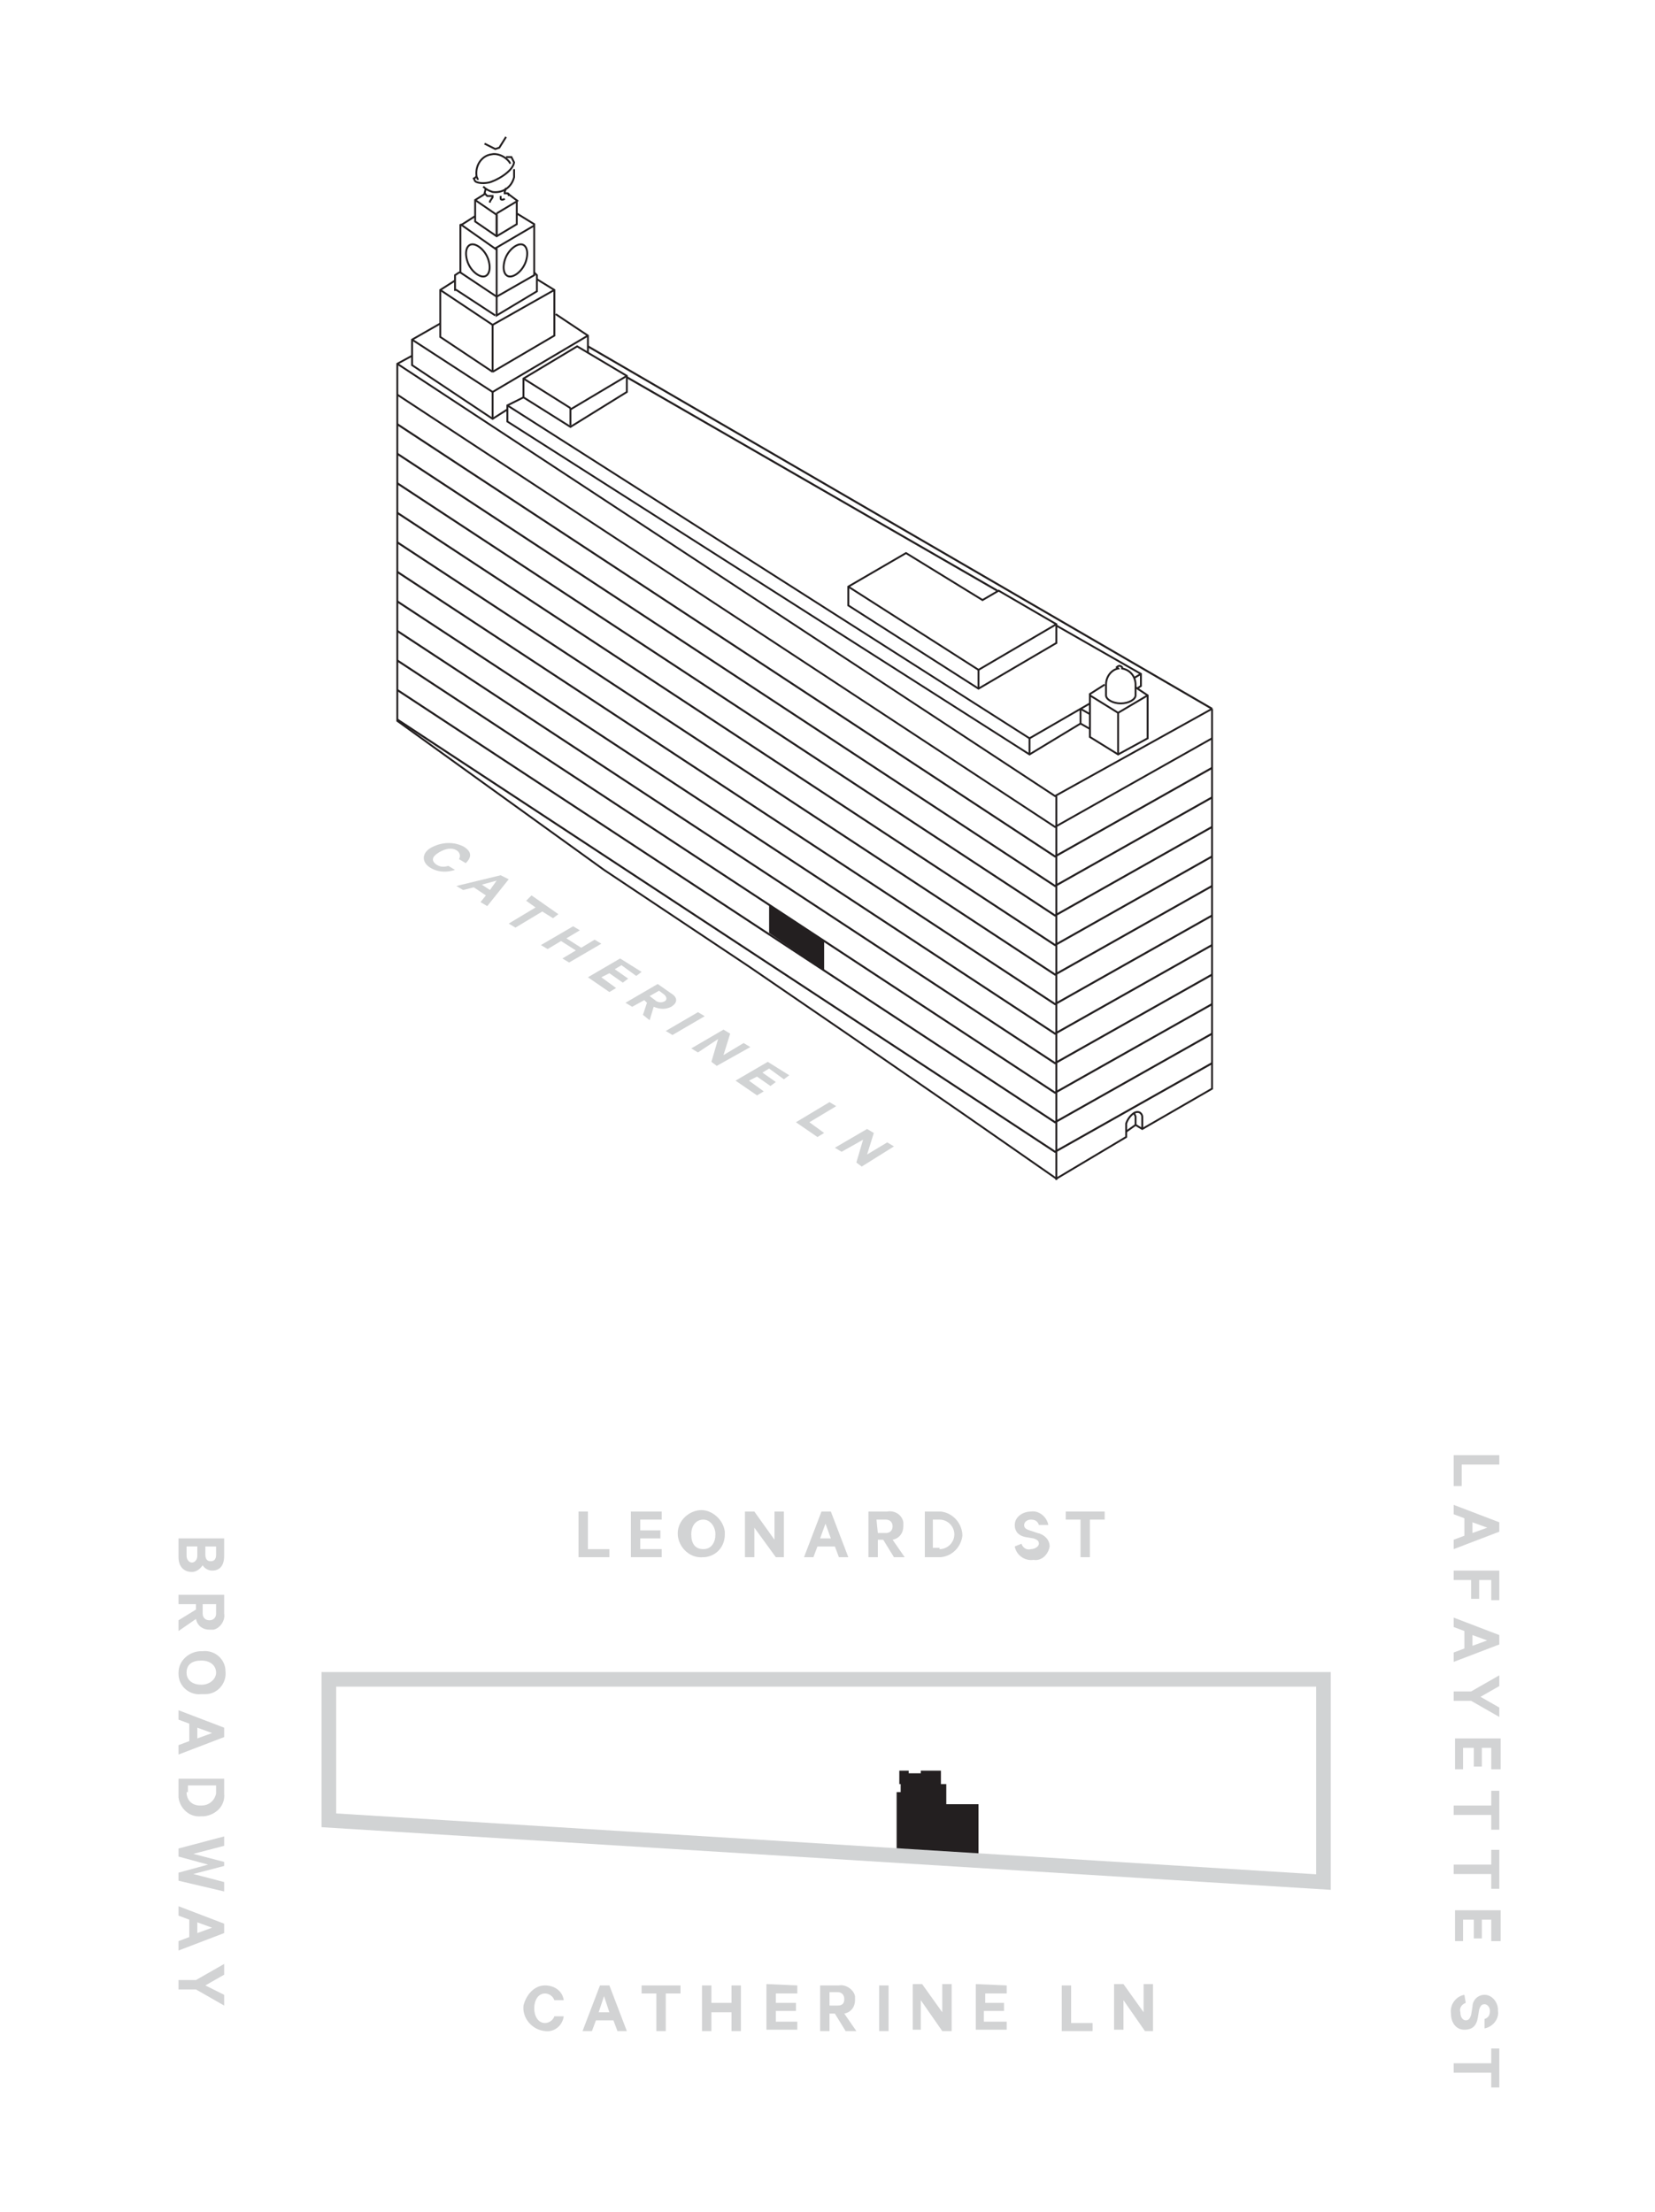 <?xml version="1.0" encoding="utf-8"?>
<!-- Generator: Adobe Illustrator 23.0.0, SVG Export Plug-In . SVG Version: 6.00 Build 0)  -->
<svg version="1.1" id="Layer_1" xmlns="http://www.w3.org/2000/svg" xmlns:xlink="http://www.w3.org/1999/xlink" x="0px" y="0px"
	 viewBox="0 0 123.3 164.8" style="enable-background:new 0 0 123.3 164.8;" xml:space="preserve">
<style type="text/css">
	.st0{fill:#D2D3D4;}
	.st1{clip-path:url(#SVGID_2_);}
	.st2{fill:#231F20;}
	.st3{clip-path:url(#SVGID_4_);}
	.st4{fill:none;stroke:#D1D3D4;stroke-width:1.09;stroke-miterlimit:10;}
	.st5{clip-path:url(#SVGID_6_);}
	.st6{fill:none;stroke:#231F20;stroke-width:0.15;stroke-miterlimit:10;}
	.st7{enable-background:new    ;}
	.st8{fill:#D1D3D4;}
	.st9{fill:none;stroke:#231F20;stroke-width:0.14;stroke-miterlimit:10;}
	.st10{clip-path:url(#SVGID_8_);}
	.st11{clip-path:url(#SVGID_10_);}
	.st12{clip-path:url(#SVGID_12_);}
	.st13{clip-path:url(#SVGID_14_);}
	.st14{clip-path:url(#SVGID_16_);}
</style>
<title>residence_J_3_key</title>
<g>
	<path class="st0" d="M14.3,117.1c-0.6,0-1-0.4-1-1.1v-1.4h3.4v1.3c0,0.7-0.3,1.1-0.9,1.1c-0.3,0-0.6-0.2-0.7-0.4
		C14.9,116.9,14.6,117.1,14.3,117.1z M13.9,115.2v0.7c0,0.3,0.2,0.5,0.4,0.5s0.4-0.2,0.4-0.5v-0.7H13.9z M15.3,115.8
		c0,0.3,0.1,0.5,0.4,0.5s0.4-0.2,0.4-0.5v-0.6h-0.8L15.3,115.8z"/>
	<path class="st0" d="M14.6,119.5h-1.3v-0.7h3.4v1.4c0.1,0.5-0.3,1.1-0.8,1.2c-0.1,0-0.2,0-0.3,0c-0.5,0-0.9-0.3-1-0.8l-1.3,0.9
		v-0.8l1.3-0.8L14.6,119.5z M15.1,119.5v0.7c0,0.3,0.2,0.5,0.5,0.5s0.5-0.2,0.5-0.5v-0.7H15.1z"/>
	<path class="st0" d="M13.3,124.6c0-0.9,0.8-1.6,1.7-1.6c0,0,0.1,0,0.1,0c0.9-0.1,1.7,0.6,1.7,1.5c0.1,0.9-0.6,1.7-1.5,1.7
		c-0.1,0-0.2,0-0.3,0c-0.9,0.1-1.7-0.6-1.7-1.5C13.3,124.7,13.3,124.6,13.3,124.6z M16.1,124.6c0-0.5-0.4-0.9-1.1-0.9
		s-1.1,0.3-1.1,0.9s0.5,0.9,1.1,0.9S16.1,125.1,16.1,124.6z"/>
	<path class="st0" d="M16.7,129.4l-3.4,1.3V130l0.8-0.3v-1.3l-0.8-0.3v-0.7l3.4,1.3V129.4z M14.7,128.7v0.8l1.1-0.4L14.7,128.7z"/>
	<path class="st0" d="M16.7,132.4v1.2c0.1,0.9-0.6,1.6-1.5,1.7c-0.1,0-0.2,0-0.2,0c-0.9,0.1-1.6-0.6-1.7-1.4c0-0.1,0-0.2,0-0.2v-1.2
		H16.7z M13.9,133.5c0,0.6,0.4,1,1,1c0,0,0,0,0.1,0c0.6,0,1-0.4,1.1-0.9c0,0,0,0,0-0.1v-0.5h-2.1V133.5z"/>
	<path class="st0" d="M16.7,139l-2.3,0.6l2.3,0.6v0.7l-3.4-0.8v-0.6l2.2-0.6l-2.2-0.6v-0.6l3.4-0.9v0.7l-2.3,0.6l2.3,0.6L16.7,139z"
		/>
	<path class="st0" d="M16.7,144l-3.4,1.3v-0.7l0.8-0.3V143l-0.8-0.3V142l3.4,1.3V144z M14.7,143.2v0.8l1.1-0.4L14.7,143.2z"/>
	<path class="st0" d="M16.7,148.6v0.8l-2.1-1.2h-1.3v-0.7h1.3l2.1-1.2v0.8l-1.4,0.8L16.7,148.6z"/>
	<path class="st0" d="M111.7,108.4v0.7h-2.8v1.6h-0.6v-2.3H111.7z"/>
	<path class="st0" d="M111.7,114.1l-3.4,1.3v-0.7l0.8-0.3v-1.3l-0.8-0.3v-0.7l3.4,1.3V114.1z M109.7,113.4v0.8l1.1-0.4L109.7,113.4z
		"/>
	<path class="st0" d="M108.3,117h3.4v2.2h-0.6v-1.5h-0.9v1.4h-0.6v-1.4h-1.3V117z"/>
	<path class="st0" d="M111.7,122.5l-3.4,1.3v-0.7l0.8-0.3v-1.3l-0.8-0.3v-0.7l3.4,1.3V122.5z M109.7,121.8v0.8l1.1-0.4L109.7,121.8z
		"/>
	<path class="st0" d="M111.7,127.2v0.7l-2.1-1.2h-1.3V126h1.3l2.1-1.2v0.8l-1.4,0.8L111.7,127.2z"/>
	<path class="st0" d="M111.7,131.8h-0.6v-1.6h-0.7v1.4h-0.6v-1.4h-0.8v1.6h-0.6v-2.3h3.4V131.8z"/>
	<path class="st0" d="M111.7,133.4v2.9h-0.6v-1.1h-2.8v-0.7h2.8v-1.1L111.7,133.4z"/>
	<path class="st0" d="M111.7,137.8v2.9h-0.6v-1.1h-2.8v-0.7h2.8v-1.1H111.7z"/>
	<path class="st0" d="M111.7,144.6h-0.6V143h-0.7v1.4h-0.6V143h-0.8v1.6h-0.6v-2.3h3.4V144.6z"/>
	<path class="st0" d="M109.2,149.2c-0.3,0.1-0.5,0.4-0.4,0.7c0,0.4,0.2,0.6,0.4,0.6s0.3-0.1,0.4-0.4l0.1-0.6c0-0.5,0.4-0.9,0.9-0.9
		c0.6,0,1,0.6,1,1.1c0,0,0,0,0,0.1c0.1,0.6-0.4,1.2-1,1.3v-0.7c0.3-0.1,0.4-0.3,0.4-0.6c0-0.3-0.2-0.5-0.4-0.5s-0.3,0.1-0.4,0.4
		l-0.1,0.6c-0.1,0.6-0.4,0.9-1,0.9s-1-0.5-1-1.2c-0.1-0.7,0.4-1.3,1-1.4L109.2,149.2L109.2,149.2z"/>
	<path class="st0" d="M111.7,152.6v2.9h-0.6v-1.1h-2.8v-0.7h2.8v-1.1L111.7,152.6z"/>
	<path class="st0" d="M43.1,112.6h0.7v2.8h1.6v0.6h-2.3V112.6z"/>
	<path class="st0" d="M49.3,112.6v0.6h-1.6v0.8h1.5v0.6h-1.5v0.8h1.6v0.6H47v-3.4L49.3,112.6z"/>
	<path class="st0" d="M52.4,116c-1,0.1-1.8-0.7-1.9-1.6c-0.1-1,0.7-1.8,1.6-1.9s1.8,0.7,1.9,1.6c0,0.1,0,0.1,0,0.2
		c0,0.9-0.6,1.6-1.5,1.7C52.4,116,52.4,116,52.4,116z M52.4,113.2c-0.5,0-0.9,0.4-0.9,1.1s0.3,1.1,0.9,1.1s0.9-0.5,0.9-1.1
		S52.9,113.2,52.4,113.2L52.4,113.2z"/>
	<path class="st0" d="M58.4,116h-0.6l-1.6-2.2v2.2h-0.7v-3.4h0.7l1.5,2.1v-2.1h0.7V116z"/>
	<path class="st0" d="M61.9,112.6l1.3,3.4h-0.7l-0.3-0.8h-1.3l-0.3,0.8h-0.7l1.3-3.4L61.9,112.6z M61.1,114.6h0.8l-0.4-1.1
		L61.1,114.6z"/>
	<path class="st0" d="M65.4,114.7v1.3h-0.7v-3.4h1.4c0.5-0.1,1.1,0.2,1.2,0.8c0,0.1,0,0.2,0,0.3c0,0.5-0.3,0.9-0.8,1l0.9,1.3h-0.8
		l-0.8-1.3L65.4,114.7z M65.4,114.2H66c0.3,0,0.5-0.2,0.5-0.5s-0.2-0.5-0.5-0.5h-0.7L65.4,114.2z"/>
	<path class="st0" d="M68.9,112.6h1.2c0.9,0.1,1.6,0.9,1.6,1.8c-0.1,0.8-0.7,1.5-1.6,1.6h-1.2V112.6z M70,115.4
		c0.6,0,1.1-0.5,1.1-1.1c0-0.6-0.5-1.1-1.1-1.1h-0.5v2.1H70z"/>
	<path class="st0" d="M76.1,115c0.1,0.3,0.4,0.5,0.7,0.4c0.3,0,0.6-0.2,0.6-0.4s-0.1-0.3-0.4-0.4l-0.6-0.1c-0.5-0.1-0.8-0.4-0.8-0.9
		c0-0.6,0.6-1,1.2-1c0,0,0,0,0,0c0.6-0.1,1.2,0.4,1.3,1h-0.7c-0.1-0.3-0.3-0.4-0.6-0.4c-0.3,0-0.5,0.2-0.5,0.4s0.1,0.3,0.4,0.4
		l0.6,0.2c0.5,0.1,0.9,0.5,0.9,1c-0.1,0.6-0.6,1.1-1.2,1c0,0,0,0,0,0c-0.7,0.1-1.3-0.4-1.4-1L76.1,115z"/>
	<path class="st0" d="M79.4,112.6h2.9v0.6h-1.1v2.8h-0.7v-2.8h-1.1V112.6z"/>
	<path class="st0" d="M40.6,147.9c0.7,0,1.3,0.4,1.4,1.1h-0.7c-0.1-0.3-0.4-0.5-0.7-0.5c-0.5,0-0.8,0.5-0.8,1.1s0.3,1.1,0.8,1.1
		c0.3,0,0.6-0.2,0.7-0.5H42c-0.1,0.7-0.7,1.2-1.4,1.1c-1-0.1-1.7-1-1.6-1.9C39.2,148.6,39.8,147.9,40.6,147.9z"/>
	<path class="st0" d="M45.4,147.9l1.3,3.4H46l-0.3-0.8h-1.3l-0.3,0.8h-0.7l1.3-3.4H45.4z M44.6,149.9h0.8l-0.4-1.2L44.6,149.9z"/>
	<path class="st0" d="M47.8,147.9h2.9v0.6h-1.1v2.8h-0.7v-2.8h-1.1V147.9z"/>
	<path class="st0" d="M55.2,147.9v3.4h-0.7v-1.4H53v1.4h-0.7v-3.4H53v1.3h1.5v-1.3H55.2z"/>
	<path class="st0" d="M59.4,147.9v0.6h-1.6v0.7h1.5v0.6h-1.5v0.8h1.6v0.6h-2.3v-3.4L59.4,147.9z"/>
	<path class="st0" d="M61.8,150v1.3h-0.7v-3.4h1.4c0.5-0.1,1.1,0.3,1.2,0.8c0,0.1,0,0.2,0,0.3c0,0.5-0.3,0.9-0.8,1l0.9,1.3H63
		l-0.8-1.3H61.8z M61.8,149.4h0.6c0.4,0,0.5-0.2,0.5-0.5s-0.2-0.5-0.5-0.5h-0.6V149.4z"/>
	<path class="st0" d="M66.2,151.3h-0.7v-3.4h0.7V151.3z"/>
	<path class="st0" d="M70.8,151.3h-0.6l-1.6-2.3v2.2H68v-3.4h0.7l1.5,2.1v-2.1h0.7V151.3z"/>
	<path class="st0" d="M75,147.9v0.6h-1.6v0.7h1.4v0.6h-1.5v0.8H75v0.6h-2.3v-3.4L75,147.9z"/>
	<path class="st0" d="M79.1,147.9h0.7v2.8h1.6v0.6h-2.3V147.9z"/>
	<path class="st0" d="M85.9,151.3h-0.6l-1.6-2.3v2.2h-0.7v-3.4h0.7l1.5,2.1v-2.1h0.7V151.3L85.9,151.3z"/>
</g>
<g id="Layer_4">
	<g>
		<defs>
			<rect id="SVGID_1_" x="23.5" y="124" width="76.9" height="17.4"/>
		</defs>
		<clipPath id="SVGID_2_">
			<use xlink:href="#SVGID_1_"  style="overflow:visible;"/>
		</clipPath>
		<g class="st1">
			<polygon class="st2" points="67,131.9 67.7,131.9 67.7,132.1 68,132.1 68.6,132.1 68.6,131.9 70.1,131.9 70.1,132.9 70.5,132.9 
				70.5,134.4 72.9,134.4 72.9,138.7 66.8,138.3 66.8,133.5 67.1,133.5 67.1,132.9 67,132.9 			"/>
			<g>
				<defs>
					<rect id="SVGID_3_" x="23.5" y="124" width="76.9" height="17.4"/>
				</defs>
				<clipPath id="SVGID_4_">
					<use xlink:href="#SVGID_3_"  style="overflow:visible;"/>
				</clipPath>
				<g class="st3">
					<polygon class="st4" points="98.6,125.1 98.6,140.2 24.5,135.6 24.5,125.1 					"/>
				</g>
			</g>
		</g>
	</g>
	<g>
		<defs>
			<rect id="SVGID_5_" x="24.3" y="9.2" width="67.3" height="81.2"/>
		</defs>
		<clipPath id="SVGID_6_">
			<use xlink:href="#SVGID_5_"  style="overflow:visible;"/>
		</clipPath>
		<g class="st5">
			<polyline class="st6" points="90.3,57.2 78.6,63.8 29.6,31.6 			"/>
			<polyline class="st6" points="90.3,59.4 78.6,66 29.6,33.8 			"/>
			<polyline class="st6" points="90.3,61.6 78.6,68.2 29.6,36 			"/>
			<polyline class="st6" points="90.3,63.8 78.6,70.4 29.6,38.2 			"/>
			<polyline class="st6" points="90.3,66 78.6,72.6 29.6,40.4 			"/>
			<polyline class="st6" points="90.3,68.2 78.6,74.8 29.6,42.6 			"/>
			<polyline class="st6" points="90.3,70.4 78.6,77 29.6,44.8 			"/>
			<polyline class="st6" points="90.3,72.6 78.6,79.2 29.6,47 			"/>
			<polyline class="st6" points="90.3,74.8 78.6,81.4 29.6,49.2 			"/>
			<polyline class="st6" points="90.3,77 78.6,83.6 29.6,51.4 			"/>
			<polyline class="st6" points="90.3,79.2 78.6,85.8 29.6,53.6 			"/>
			<g class="st7">
				<path class="st8" d="M34.6,63.1c0.6,0.4,0.5,0.8,0.1,1.2L34.2,64c0.1-0.2,0.1-0.4-0.1-0.6c-0.4-0.3-0.9-0.2-1.4,0.1
					c-0.5,0.3-0.6,0.6-0.2,0.9c0.3,0.2,0.6,0.2,0.9,0.1l0.5,0.3C33.3,65,32.6,65,32,64.6c-0.6-0.4-0.6-1.1,0.2-1.5
					C33,62.7,33.9,62.7,34.6,63.1z"/>
			</g>
			<g class="st7">
				<path class="st8" d="M37.9,65.5l-1.6,2l-0.5-0.3l0.4-0.5l-0.9-0.6l-0.8,0.2L34,66l3.3-0.8L37.9,65.5z M35.9,65.9l0.6,0.4
					l0.5-0.7L35.9,65.9z"/>
			</g>
			<g class="st7">
				<path class="st8" d="M39.6,66.7l2,1.4l-0.4,0.3l-0.8-0.5l-2,1.2l-0.5-0.3l2-1.2l-0.7-0.5L39.6,66.7z"/>
				<path class="st8" d="M44.8,70.3l-2.4,1.4l-0.5-0.3l1-0.6l-1.1-0.7l-1,0.6l-0.5-0.3l2.4-1.4l0.5,0.3l-1,0.6l1.1,0.7l1-0.6
					L44.8,70.3z"/>
				<path class="st8" d="M47.8,72.4l-0.4,0.3l-1.1-0.8l-0.5,0.3l1,0.7l-0.4,0.3l-1-0.7l-0.6,0.3l1.1,0.8l-0.5,0.3l-1.6-1.1l2.4-1.4
					L47.8,72.4z"/>
				<path class="st8" d="M48,74.5L47.1,75l-0.5-0.3l2.4-1.4l1,0.7c0.5,0.3,0.5,0.7,0,1c-0.4,0.2-0.8,0.2-1.3,0l-0.3,1l-0.5-0.4
					l0.3-0.9L48,74.5z M48.4,74.2l0.4,0.3c0.2,0.2,0.5,0.2,0.7,0.1c0.2-0.1,0.2-0.3,0-0.5l-0.4-0.3L48.4,74.2z"/>
				<path class="st8" d="M50.1,77.1l-0.5-0.3l2.4-1.4l0.5,0.3L50.1,77.1z"/>
				<path class="st8" d="M53.4,79.4l-0.4-0.3l0.5-1.7L52,78.4l-0.5-0.3l2.4-1.4l0.5,0.3l-0.5,1.6l1.5-0.9l0.5,0.3L53.4,79.4z"/>
				<path class="st8" d="M58.8,80.1l-0.4,0.3l-1.1-0.8l-0.5,0.3l1,0.7l-0.4,0.3l-1-0.7l-0.6,0.3l1.1,0.8l-0.5,0.3l-1.6-1.1l2.4-1.4
					L58.8,80.1z"/>
				<path class="st8" d="M61.8,82.1l0.5,0.3l-2,1.2l1.1,0.8l-0.5,0.3l-1.6-1.1L61.8,82.1z"/>
			</g>
			<g class="st7">
				<path class="st8" d="M64.2,86.9l-0.4-0.3l0.5-1.7l-1.6,0.9l-0.5-0.3l2.4-1.4l0.5,0.3l-0.5,1.6l1.5-0.9l0.5,0.3L64.2,86.9z"/>
			</g>
			<polyline class="st9" points="90.3,55 78.6,61.6 29.6,29.4 			"/>
			<line class="st9" x1="78.7" y1="59.3" x2="78.7" y2="87.9"/>
			<line class="st9" x1="84.6" y1="83.8" x2="83.9" y2="84.3"/>
			<polyline class="st9" points="84.6,83.8 85.1,84.1 90.3,81.1 90.3,52.8 			"/>
			<polyline class="st9" points="90.3,52.8 78.6,59.3 29.6,27.1 			"/>
			<g>
				<defs>
					<rect id="SVGID_7_" x="24.3" y="9.2" width="67.3" height="81.2"/>
				</defs>
				<clipPath id="SVGID_8_">
					<use xlink:href="#SVGID_7_"  style="overflow:visible;"/>
				</clipPath>
				<g class="st10">
					<path class="st9" d="M84.6,83.8v-0.6c0-0.1-0.1-0.2-0.1-0.3"/>
					<path class="st9" d="M85.1,84.1v-0.9c0-0.2-0.2-0.5-0.6-0.3c-0.3,0.2-0.5,0.5-0.6,0.8v1l-5.2,3.1l-6.9-4.8l-8.7-6l-7.3-5
						L45,64.8L29.6,53.7V27.1l1.1-0.6"/>
				</g>
			</g>
			<line class="st9" x1="80.5" y1="53.9" x2="80.5" y2="52.8"/>
			<line class="st9" x1="36.7" y1="29.2" x2="36.7" y2="31.2"/>
			<line class="st9" x1="80.5" y1="53.9" x2="81.2" y2="54.3"/>
			<line class="st9" x1="80.5" y1="52.8" x2="81.2" y2="53.2"/>
			<line class="st9" x1="37" y1="17.5" x2="37" y2="16"/>
			<line class="st9" x1="37" y1="17.6" x2="37" y2="15.9"/>
			<line class="st9" x1="36.7" y1="27.7" x2="36.7" y2="24.2"/>
			<polyline class="st9" points="37.8,30.5 36.7,31.2 30.7,27.2 30.7,25.3 32.8,24.1 			"/>
			<polyline class="st9" points="37,22.1 39.8,20.5 39.8,16.8 39.8,16.7 38.5,15.9 			"/>
			<g>
				<defs>
					<rect id="SVGID_9_" x="24.3" y="9.2" width="67.3" height="81.2"/>
				</defs>
				<clipPath id="SVGID_10_">
					<use xlink:href="#SVGID_9_"  style="overflow:visible;"/>
				</clipPath>
				<g class="st11">
					<path class="st9" d="M36.4,19.4c0.2,0.7,0,1.2-0.4,1.2s-1-0.5-1.2-1.2s0-1.2,0.4-1.2S36.2,18.7,36.4,19.4z"/>
					<path class="st9" d="M37.6,19.4c-0.2,0.7,0,1.2,0.4,1.2s1-0.5,1.2-1.2s0-1.2-0.4-1.2S37.8,18.7,37.6,19.4z"/>
				</g>
			</g>
			<line class="st9" x1="36.7" y1="24.2" x2="41.3" y2="21.6"/>
			<line class="st9" x1="32.8" y1="21.6" x2="36.7" y2="24.2"/>
			<line class="st9" x1="30.7" y1="25.3" x2="36.7" y2="29.2"/>
			<polyline class="st9" points="39.8,20.3 40,20.5 40,21.6 40,21.7 37,23.5 37,23.4 37,18.5 			"/>
			<polyline class="st9" points="33.9,20.9 32.8,21.6 32.8,25 32.8,25.1 36.7,27.7 			"/>
			<polyline class="st9" points="41.4,23.4 43.8,25 43.8,26.3 			"/>
			<line class="st9" x1="36.9" y1="18.5" x2="39.8" y2="16.8"/>
			<line class="st9" x1="34.3" y1="16.8" x2="35.4" y2="16.1"/>
			<line class="st9" x1="34.3" y1="16.7" x2="37" y2="18.6"/>
			<polyline class="st9" points="40,20.8 41.3,21.6 41.3,21.6 41.3,25 41.3,25 36.7,27.7 			"/>
			<line class="st9" x1="35.4" y1="14.9" x2="37" y2="16"/>
			<line class="st9" x1="37.8" y1="14.4" x2="38.6" y2="15"/>
			<g>
				<defs>
					<rect id="SVGID_11_" x="24.3" y="9.2" width="67.3" height="81.2"/>
				</defs>
				<clipPath id="SVGID_12_">
					<use xlink:href="#SVGID_11_"  style="overflow:visible;"/>
				</clipPath>
				<g class="st12">
					<path class="st9" d="M35.5,13.1c0,0.1-0.2,0.2-0.2,0.2l0.1,0.2c0.1,0.1,0.5,0.2,1,0.1s1.8-0.8,1.9-1.5l-0.2-0.4
						c-0.1,0-0.3,0-0.4,0"/>
				</g>
			</g>
			<polyline class="st9" points="36.1,10.7 36.9,11.1 37.2,11 37.7,10.2 			"/>
			<g>
				<defs>
					<rect id="SVGID_13_" x="24.3" y="9.2" width="67.3" height="81.2"/>
				</defs>
				<clipPath id="SVGID_14_">
					<use xlink:href="#SVGID_13_"  style="overflow:visible;"/>
				</clipPath>
				<g class="st13">
					<path class="st9" d="M38.3,12.6c0,0.2,0,0.4,0,0.6c-0.2,0.8-0.9,1.2-1.6,1.1c-0.3-0.1-0.5-0.2-0.7-0.4l0,0"/>
					<path class="st9" d="M35.6,13.4c0-0.1-0.1-0.2-0.1-0.3c-0.1-0.8,0.4-1.5,1.1-1.6c0,0,0,0,0,0c0.4-0.1,0.9,0.1,1.2,0.4
						c0.1,0.1,0.2,0.2,0.2,0.3"/>
					<path class="st9" d="M37.9,14.6c0,0,0-0.1,0-0.1c0,0,0-0.1-0.1-0.1c-0.1,0-0.2,0-0.2,0v-0.1l0.1-0.3"/>
					<path class="st9" d="M37.3,14.6c0,0.1,0,0.1,0,0.2s0.2,0.1,0.3,0"/>
				</g>
			</g>
			<polyline class="st9" points="36.5,15.1 36.5,15 36.7,14.7 36.7,14.6 36.3,14.6 36.1,14.4 36.2,14 			"/>
			<line class="st9" x1="34.3" y1="20.3" x2="37" y2="22.1"/>
			<polyline class="st9" points="36.9,23.5 34,21.6 33.9,21.6 33.9,20.5 33.9,20.5 34.2,20.3 34.3,20.3 34.3,16.7 			"/>
			<polyline class="st9" points="36.2,14.4 35.4,14.9 35.4,15 35.4,16.5 37,17.6 37,17.6 38.5,16.7 38.5,15.1 38.5,15 37,15.9 			
				"/>
			<line class="st9" x1="63.2" y1="43.7" x2="72.9" y2="49.9"/>
			<polyline class="st9" points="85.5,51.8 83.3,53.1 81.2,51.8 			"/>
			<line class="st9" x1="83.3" y1="56.2" x2="83.3" y2="53.1"/>
			<polyline class="st9" points="81.2,52.4 76.7,55 37.8,30.2 			"/>
			<line class="st6" x1="90.3" y1="52.8" x2="43.8" y2="25.8"/>
			<line class="st6" x1="74.3" y1="44" x2="46.7" y2="28.1"/>
			<line class="st9" x1="76.7" y1="56.2" x2="76.7" y2="55"/>
			<line class="st9" x1="72.9" y1="51.3" x2="72.9" y2="49.9"/>
			<polygon class="st9" points="78.7,46.5 78.7,47.9 72.9,51.3 63.2,45.1 63.2,43.7 67.5,41.2 73.2,44.7 74.4,44 			"/>
			<line class="st9" x1="78.7" y1="46.5" x2="72.9" y2="49.9"/>
			<line class="st9" x1="46.7" y1="28" x2="42.5" y2="30.5"/>
			<polygon class="st9" points="39,29.6 39,28.2 39,28.2 43,25.8 46.7,28 46.7,29.2 46.7,29.2 42.5,31.8 			"/>
			<polyline class="st9" points="80.5,53.9 76.7,56.2 37.8,31.4 37.8,31.4 37.8,30.2 39,29.6 			"/>
			<line class="st9" x1="42.5" y1="30.4" x2="39" y2="28.2"/>
			<line class="st9" x1="42.5" y1="31.7" x2="42.5" y2="30.4"/>
			<polyline class="st9" points="84.7,51.3 85,51.1 85,50.2 78.7,46.6 			"/>
			<line class="st9" x1="85" y1="50.2" x2="84.5" y2="50.5"/>
			<line class="st9" x1="43.8" y1="25" x2="36.7" y2="29.2"/>
			<polyline class="st9" points="82.3,51 81.2,51.7 81.2,54.9 83.3,56.2 85.5,55 85.5,51.8 84.6,51.2 			"/>
			<g>
				<defs>
					<rect id="SVGID_15_" x="24.3" y="9.2" width="67.3" height="81.2"/>
				</defs>
				<clipPath id="SVGID_16_">
					<use xlink:href="#SVGID_15_"  style="overflow:visible;"/>
				</clipPath>
				<g class="st14">
					<path class="st9" d="M83.3,49.8c-0.5,0.1-0.9,0.6-0.9,1.2v0.8c0,0.3,0.5,0.6,1.1,0.6s1.1-0.3,1.1-0.6V51c0-0.6-0.4-1.1-1-1.2
						v-0.1c0,0-0.1-0.1-0.2-0.1s-0.2,0.1-0.2,0.1L83.3,49.8z"/>
				</g>
			</g>
			<polygon class="st2" points="61.4,72.3 57.3,69.5 57.3,67.4 61.4,70.1 			"/>
		</g>
	</g>
</g>
</svg>
